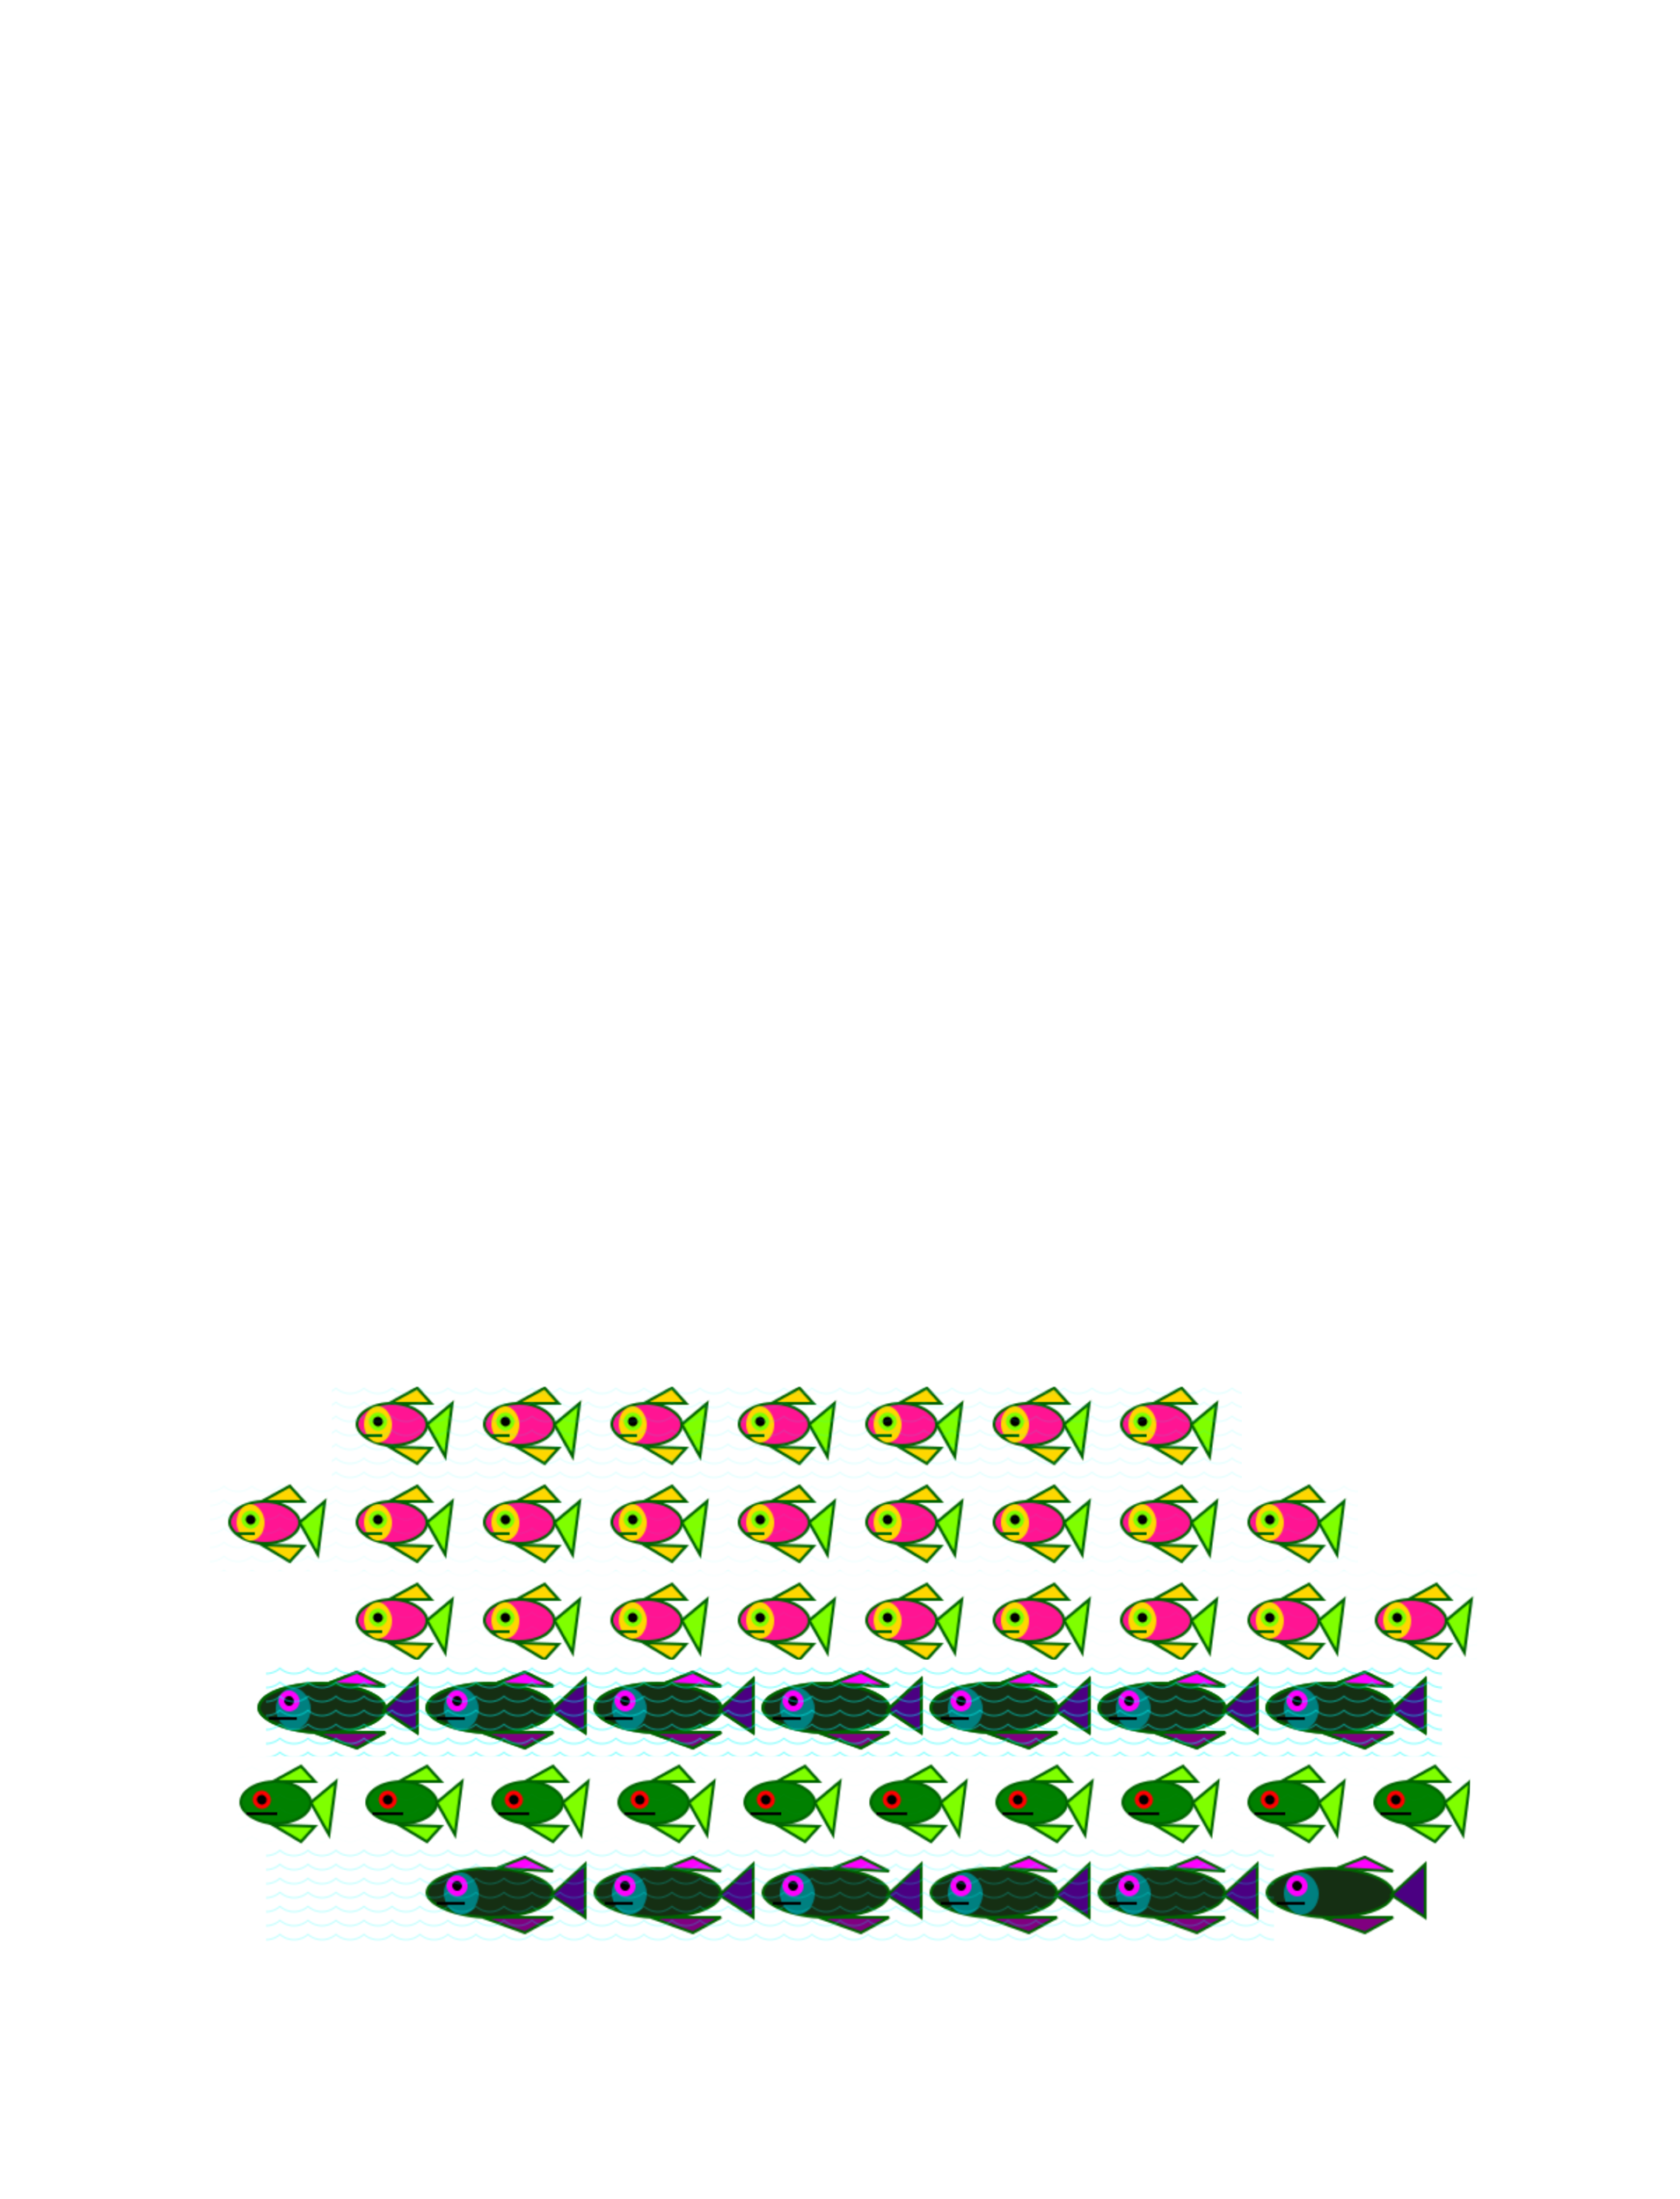 <svg width="1200" height="1570" x="0" y="0" viewBox="0 0 1200 1570"
    xmlns="http://www.w3.org/2000/svg" class="block6">
    <defs>
        <!-- water pattern -->
        <pattern id="waterPattern" patternUnits="userSpaceOnUse" x="0" y="0" height="10" width="20">
            <circle cx="10" cy="-10" r="15" fill="transparent" stroke="aqua" stroke-width="1" />
        </pattern>
        <!-- small green fish pattern -->
        <pattern id="smallGreenFish" patternUnits="userSpaceOnUse" x="-100" y="-10" width="90" height="70">
            <rect width="50" height="30" x="2" y="22" rx="30" fill="green" stroke="darkgreen" stroke-width="2" />
            <polygon points="52,37 70,22 65,60" style="fill:chartreuse;stroke:darkgreen;stroke-width:2;" />
            <polygon points="25,22 45,11 55,22" style="fill:chartreuse;stroke:darkgreen;stroke-width:2;" />
            <polygon points="25,53 45,65 55,54" style="fill:chartreuse;stroke:darkgreen;stroke-width:2;" />
            <rect width="10" height="10" rx="5" stroke="red" stroke-width="3" x="12" y="30" />
            <polygon points="6,45 28,45 6,45" style="stroke:black;stroke-width:2;" />
        </pattern>
        <!-- green fish pattern -->
        <pattern id="greenFish" patternUnits="userSpaceOnUse" x="70" y="-5" width="120" height="66">
            <rect width="90" height="35" x="25" y="22" rx="50" fill="#152f13" stroke="darkgreen" stroke-width="2" />
            <rect width="25" height="30" x="78" y="24" rx="50" fill="teal" />
            <polygon points="26,38 2,22 2,60" style="fill:indigo;stroke:darkgreen;stroke-width:2;" />
            <polygon points="25,22 45,11 75,22" style="fill:purple;stroke:darkgreen;stroke-width:2;" />
            <polygon points="25,55 45,65 65,57" style="fill:fuchsia;stroke:darkgreen;stroke-width:2;" />
            <rect width="11" height="11" x="88" y="39" rx="10" stroke="magenta" stroke-width="4" />
            <polygon points="108,32 88,32 108,32" style="stroke:black;stroke-width:2;" />
        </pattern>
        <!-- tropical fish pattern -->
        <pattern id="tropicalFish" patternUnits="userSpaceOnUse" x="-20" y="0" width="91" height="70">
            <rect width="50" height="30" x="2" y="22" rx="30" fill="deeppink" stroke="darkgreen" stroke-width="2" />
            <rect width="20" height="26" x="7" y="24" rx="30" fill="gold"/>
            <polygon points="52,37 70,22 65,60" style="fill:chartreuse;stroke:darkgreen;stroke-width:2;" />
            <polygon points="25,22 45,11 55,22" style="fill:gold;stroke:darkgreen;stroke-width:2;" />
            <polygon points="25,53 45,65 55,54" style="fill:gold;stroke:darkgreen;stroke-width:2;" />
            <rect width="10" height="10" rx="5" stroke="chartreuse" stroke-width="3" x="12" y="30" />
            <polygon points="6,45 20,45 6,45" style="stroke:darkgreen;stroke-width:2;" />
        </pattern>
    </defs>

    <rect width="840" height="66" fill="url(#greenFish)" x="-650" y="-1188" transform="rotate(-180 185 33)
                translate(0 0)
                scale(1 1)" />
    <rect width="840" height="66" fill="url(#greenFish)" x="-650" y="-1188" transform="rotate(-180 185 33)
                translate(0 0)
                scale(1 1)" />
    <rect width="720" height="66" fill="url(#greenFish)" x="-650" y="-1320" transform="rotate(-180 185 33)
                translate(0 0)
                scale(1 1)" />
    <rect width="650" height="66" x="237" y="990" fill="url(#tropicalFish)" />
    <rect width="820" height="66" x="150" y="1056" fill="url(#tropicalFish)" />
    <rect width="805" height="66" x="250" y="1119" fill="url(#tropicalFish)" />
    <!--<rect width="840" height="66" x="190" y="1188" fill="url(#greenFish)" />-->
    <rect width="880" height="66" x="170" y="1254" fill="url(#smallGreenFish)" />
    <!--<rect width="720" height="66" x="190" y="1320" fill="url(#greenFish)" />-->
    <!--<rect width="1200" height="490" x="0" y="950" fill="url(#waterPattern)" />-->
    <rect width="840" height="66" x="190" y="1188" fill="url(#waterPattern)" opacity=".5"/>
    <rect width="720" height="66" x="190" y="1320" fill="url(#waterPattern)" opacity=".5"/>
      <rect width="650" height="66" x="237" y="990" fill="url(#waterPattern)" opacity=".5"/>
         <rect width="820" height="66" x="150" y="1056" fill="url(#waterPattern)" opacity=".5"/>
         <rect width="805" height="66" x="250" y="1119" fill="url(#waterPattern)" opacity=".5"/>
           <rect width="880" height="66" x="170" y="1254" fill="url(#waterPattern)" opacity=".5"/>
      

</svg>